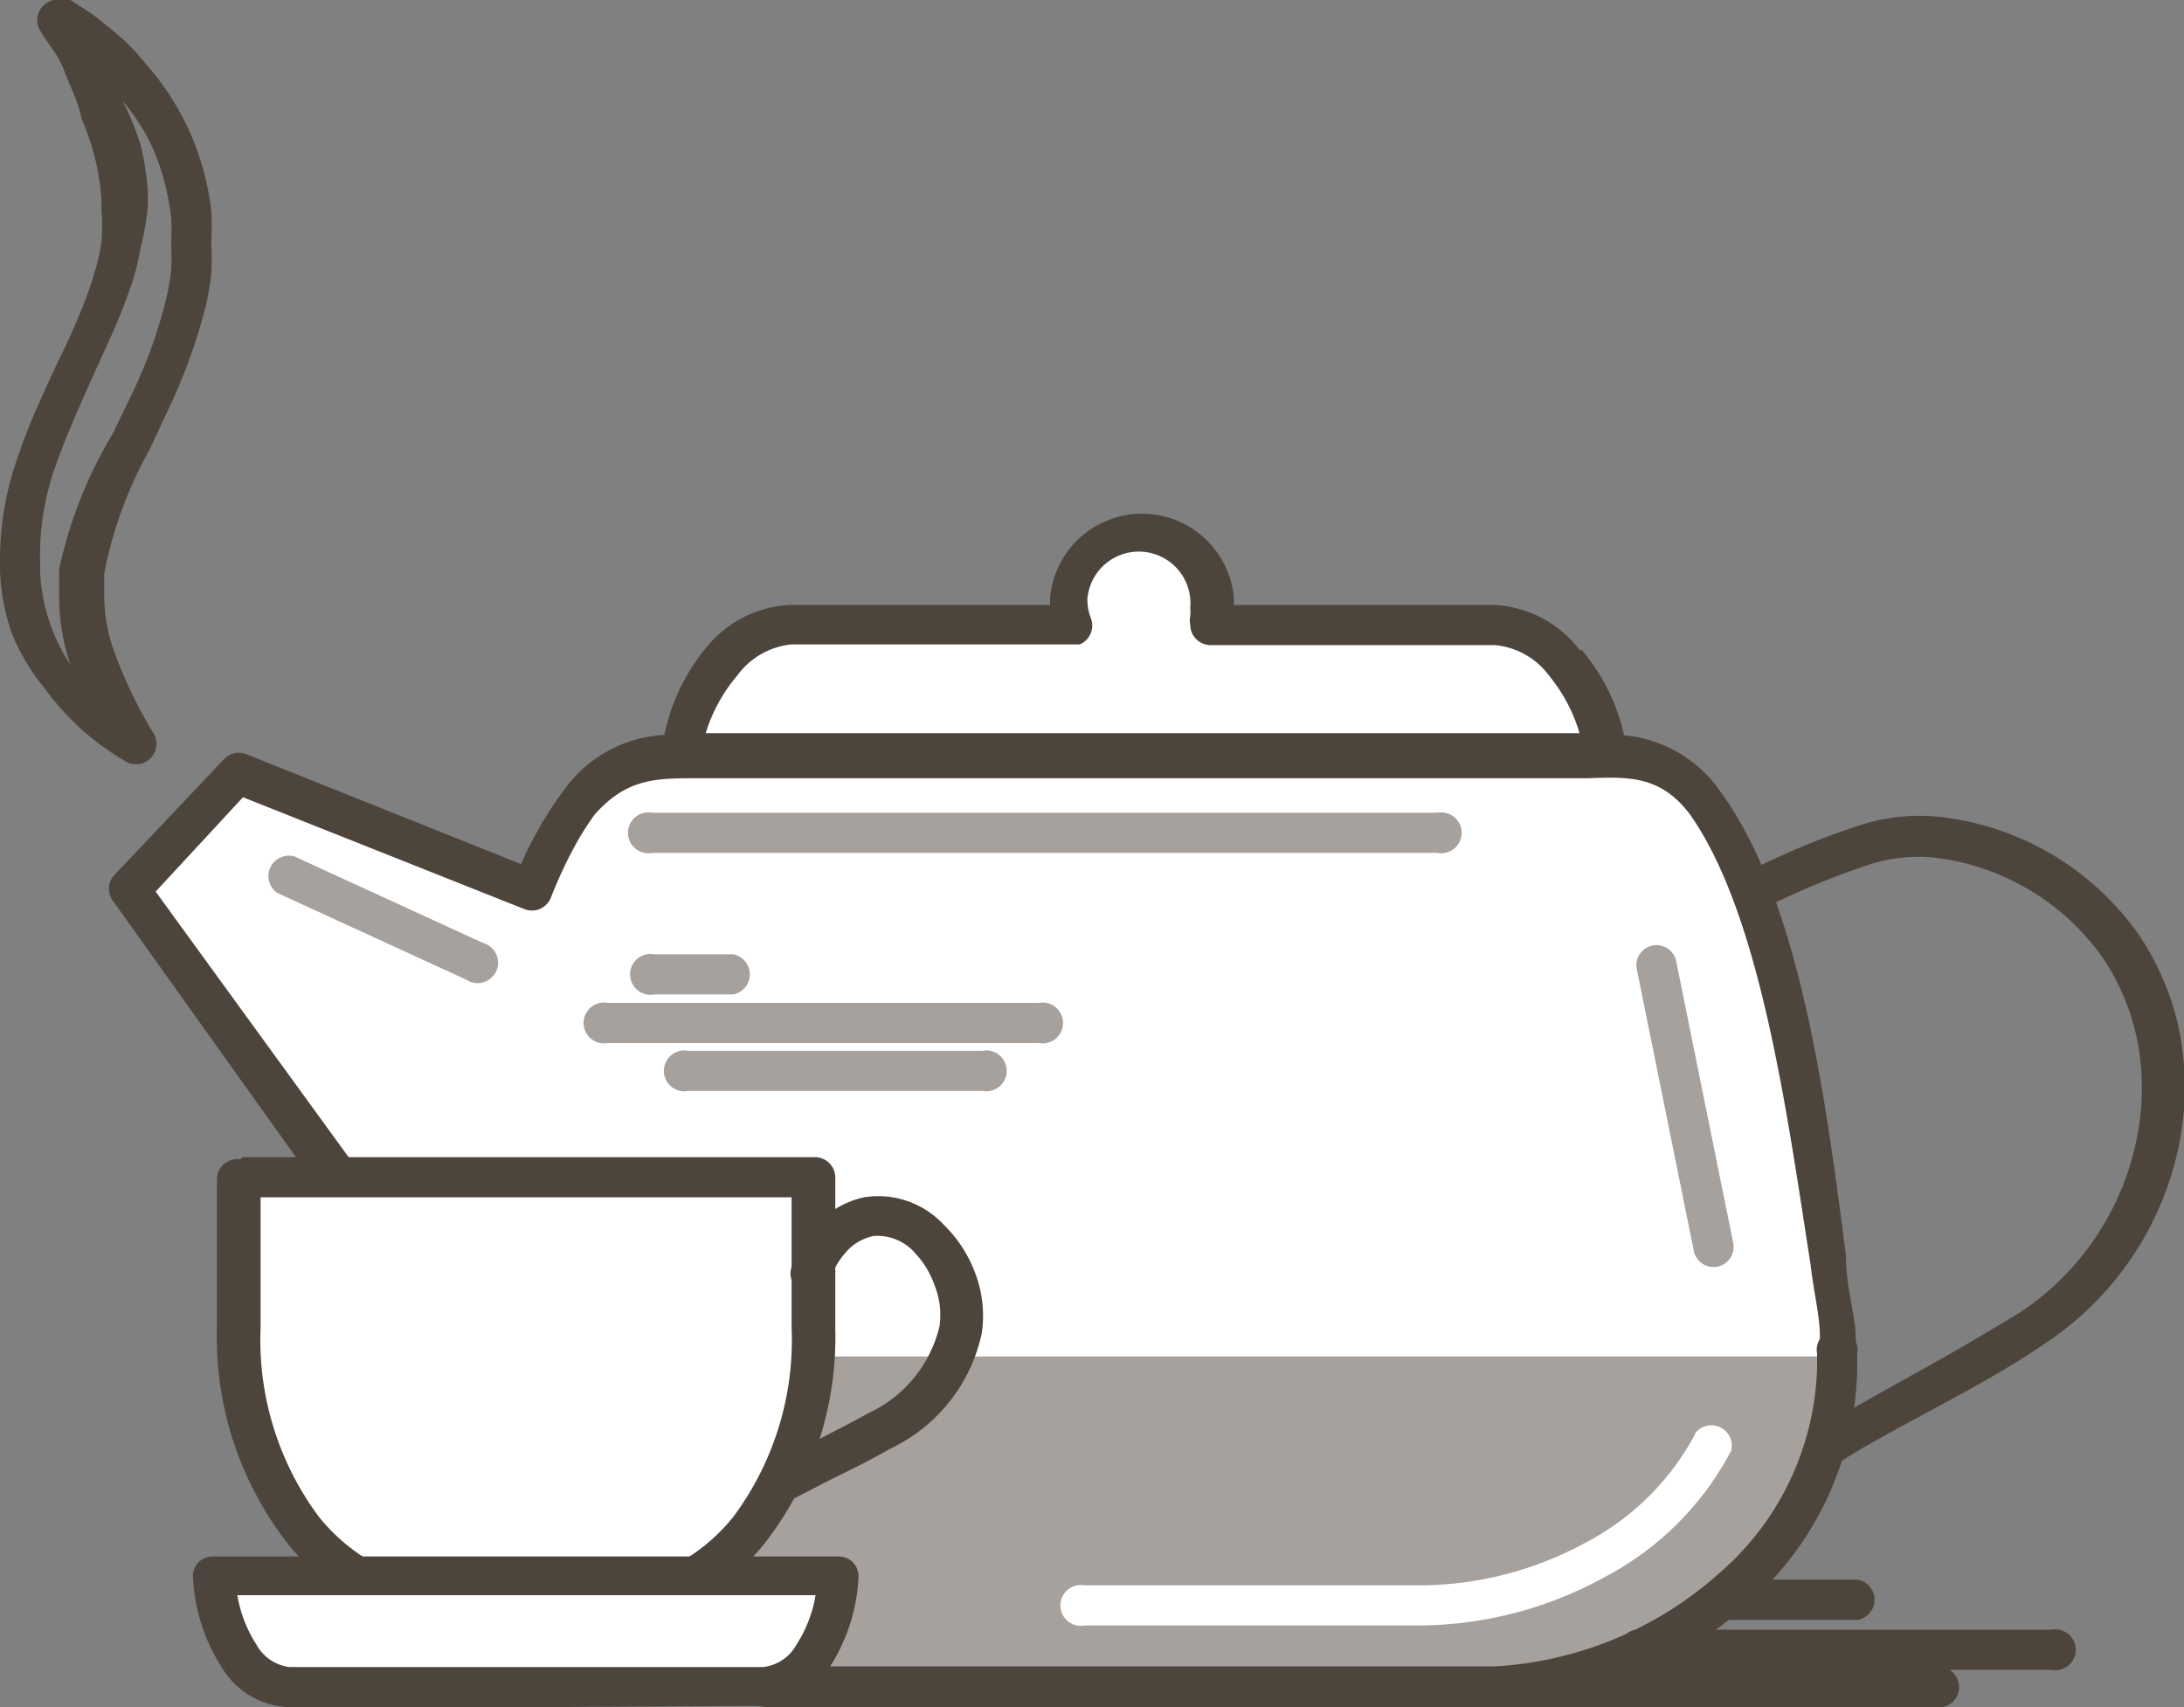 <svg xmlns="http://www.w3.org/2000/svg" viewBox="0 0 31.01 24.24"><rect x="0" y="0" width="31.01" height="24.24" fill="#808080" stroke="none"/><defs><style>.cls-1,.cls-4{fill:#fff;}.cls-1,.cls-3{fill-rule:evenodd;}.cls-2{fill:#4d443c;}.cls-3,.cls-5{fill:#a6a19d;}</style></defs><title>10_2</title><g id="Layer_2" data-name="Layer 2"><g id="Layer_1-2" data-name="Layer 1"><path class="cls-1" d="M15.54,24H11.43C8.63,24,6,21.64,6.35,18.88l-4.5-6.24L3.42,11l4.14,1.67a5.43,5.43,0,0,1,.66-1.24c.61-.83,1.24-.62,2.15-.62H22c.92,0,1.54-.21,2.15.62,1.28,1.73,1.56,5.31,1.87,7.48C26.44,21.64,23.77,24,21,24Z"/><path class="cls-2" d="M14.15,23.67H21a4.9,4.9,0,0,0,.69,0,5.24,5.24,0,0,0,2.91-1.43,3.91,3.91,0,0,0,1.24-2.77,3.58,3.58,0,0,0,0-.5c0-.28-.09-.64-.13-1C25.37,15.79,25,13,24,11.57c-.42-.56-.87-.54-1.46-.52H9.9c-.59,0-1,0-1.46.52a4.24,4.24,0,0,0-.33.54,6.44,6.44,0,0,0-.29.64h0a.29.29,0,0,1-.37.16l-4-1.59L2.21,12.66l4.36,6a.28.28,0,0,1,.06.22,3.58,3.58,0,0,0,0,.5h0a3.91,3.91,0,0,0,1.24,2.77,5.24,5.24,0,0,0,2.91,1.43,4.9,4.9,0,0,0,.69,0Zm1.39.57H11.43a5.49,5.49,0,0,1-.77-.05A5.81,5.81,0,0,1,7.43,22.6,4.47,4.47,0,0,1,6,19.42H6a4.1,4.1,0,0,1,0-.47L1.61,12.8a.29.29,0,0,1,0-.36l1.57-1.66a.29.29,0,0,1,.32-.07L7.4,12.27c.06-.15.13-.29.21-.43A4.75,4.75,0,0,1,8,11.23a1.86,1.86,0,0,1,1.94-.75H22.48a1.86,1.86,0,0,1,1.94.75c1.14,1.54,1.51,4.42,1.79,6.6,0,.34.08.66.13,1a4.13,4.13,0,0,1,0,.58A4.47,4.47,0,0,1,25,22.6a5.81,5.81,0,0,1-3.23,1.59,5.49,5.49,0,0,1-.77.05Z"/><path class="cls-3" d="M15.54,24H11.43c-2.68,0-5.25-2.13-5.11-4.74H26.08C26.23,21.82,23.65,24,21,24Z"/><path class="cls-2" d="M25,12.92a.28.28,0,0,1-.25-.51,11.25,11.25,0,0,1,1.65-.69,2.75,2.75,0,0,1,1.3-.1,4,4,0,0,1,2.66,1.64,3.82,3.82,0,0,1,.59,1.41,4.12,4.12,0,0,1,0,1.53A4.44,4.44,0,0,1,29,19.1c-.42.29-.91.56-1.48.87s-1,.53-1.51.86a.29.29,0,0,1-.29-.49c.58-.34,1.08-.62,1.53-.87s1-.57,1.44-.84a3.87,3.87,0,0,0,1.66-2.52,3.56,3.56,0,0,0,0-1.32,3.26,3.26,0,0,0-.5-1.2,3.41,3.41,0,0,0-2.29-1.4,2.22,2.22,0,0,0-1,.08,10.84,10.84,0,0,0-1.56.65"/><path class="cls-1" d="M22.82,10.71c-.08-.79-.76-1.83-1.57-1.83H17.19a1,1,0,1,0-1.89,0H11.24c-.81,0-1.48,1-1.57,1.82.31,0,.65,0,1,0h11c.43,0,.8,0,1.14,0"/><path class="cls-2" d="M22.46,9.23a2.81,2.81,0,0,1,.64,1.44v0a.28.28,0,0,1-.29.28h-.56l-.57,0h-11l-.57,0H9.65a.29.29,0,0,1-.25-.31A2.81,2.81,0,0,1,10,9.23a1.63,1.63,0,0,1,1.21-.64h3.7s0-.06,0-.1a1.31,1.31,0,0,1,2.61,0s0,.06,0,.1h3.7a1.63,1.63,0,0,1,1.21.64m0,1.19A2.3,2.3,0,0,0,22,9.6a1.08,1.08,0,0,0-.77-.44H17.19a.29.29,0,0,1-.29-.29.28.28,0,0,1,0-.12.74.74,0,0,0,0-.12h0a.73.73,0,1,0-1.46-.13.71.71,0,0,0,.05.28.29.29,0,0,1-.16.37l-.11,0H11.24a1.08,1.08,0,0,0-.77.44,2.3,2.3,0,0,0-.45.82H22.47Z"/><path class="cls-4" d="M24.07,20.35a.29.29,0,0,1,.51.25,4.27,4.27,0,0,1-1.79,1.79,5.52,5.52,0,0,1-2.65.69H15.4a.29.29,0,1,1,0-.57h4.75a4.94,4.94,0,0,0,2.37-.61,3.7,3.7,0,0,0,1.55-1.54"/><path class="cls-5" d="M9.26,12.11a.29.29,0,1,1,0-.57H20.41a.29.29,0,1,1,0,.57Z"/><path class="cls-5" d="M9.77,15.49a.29.29,0,1,1,0-.57h4.18a.29.29,0,1,1,0,.57Z"/><path class="cls-5" d="M8.63,14.81a.29.29,0,1,1,0-.57h6.12a.29.29,0,1,1,0,.57Z"/><path class="cls-5" d="M9.29,14.12a.29.29,0,1,1,0-.57h1.12a.29.29,0,0,1,0,.57Z"/><path class="cls-2" d="M21.38,24.24a.29.29,0,0,1,0-.57h6.2a.29.29,0,0,1,0,.57Z"/><path class="cls-2" d="M24.5,23a.29.29,0,0,1,0-.57h1.88a.29.29,0,0,1,0,.57Z"/><path class="cls-2" d="M23.33,23.71a.29.29,0,1,1,0-.57h5.8a.29.29,0,1,1,0,.57Z"/><path class="cls-5" d="M3.94,12.68a.29.29,0,0,1,.24-.52l2.68,1.23a.29.29,0,1,1-.24.52Z"/><path class="cls-5" d="M23.24,13.76a.28.28,0,0,1,.56-.11l.81,4a.28.28,0,0,1-.56.11Z"/><path class="cls-2" d="M2.12,2a3.15,3.15,0,0,0-.38-.57A4,4,0,0,1,2,2.07a4,4,0,0,1,.1.68c0,.05,0,.11,0,.17A3.7,3.7,0,0,1,2,3.5,3.74,3.74,0,0,1,1.88,4v0c-.07.21-.15.42-.24.63s-.18.4-.27.6l-.09.2c-.16.36-.33.73-.47,1.13h0A3.74,3.74,0,0,0,.57,8h0s0,.09,0,.13a2.54,2.54,0,0,0,.14.72h0A2.55,2.55,0,0,0,1,9.44H1a3,3,0,0,1-.16-1c0-.06,0-.12,0-.19s0-.11,0-.17v0A6.29,6.29,0,0,1,1.6,6.16l.29-.6h0a7.12,7.12,0,0,0,.28-.68,6.93,6.93,0,0,0,.2-.68h0a3.37,3.37,0,0,0,.06-.37,3.35,3.35,0,0,0,0-.37,3.34,3.34,0,0,0,0-.37,3.4,3.4,0,0,0-.06-.36h0A3.15,3.15,0,0,0,2.12,2M1,0l.31.2.3.24.15.13.15.15h0L2.15,1v0a3.76,3.76,0,0,1,.46.7,3.74,3.74,0,0,1,.3.8v0A3.93,3.93,0,0,1,3,3a3.91,3.91,0,0,1,0,.44,3.92,3.92,0,0,1,0,.44,4,4,0,0,1-.07.43v0a7.47,7.47,0,0,1-.22.73,7.7,7.7,0,0,1-.3.73l-.29.62a5.89,5.89,0,0,0-.64,1.75v0s0,.09,0,.14,0,.1,0,.16a2.37,2.37,0,0,0,.13.78,6.53,6.53,0,0,0,.58,1.21.29.29,0,0,1-.39.39,3.87,3.87,0,0,1-.65-.47l0,0a4,4,0,0,1-.52-.58h0A3.12,3.12,0,0,1,.17,9h0A3.11,3.11,0,0,1,0,8.11C0,8.06,0,8,0,8H0A4.38,4.38,0,0,1,.27,6.44C.42,6,.59,5.64.76,5.27l.09-.19v0q.14-.28.26-.57c.08-.19.16-.39.22-.6h0a3.17,3.17,0,0,0,.11-.46,3.15,3.15,0,0,0,0-.49s0-.09,0-.13a3.43,3.43,0,0,0-.09-.58,3.43,3.43,0,0,0-.19-.56h0C1.11,1.44,1,1.24.91,1S.69.64.58.45A.29.29,0,0,1,.87,0h0Z"/><path class="cls-2" d="M25.8,19.22a.29.29,0,1,1,.57,0q0,.13,0,.22a4.52,4.52,0,0,1-1.57,3.34,5.81,5.81,0,0,1-3.53,1.48H11.13A5.81,5.81,0,0,1,7.6,22.75,4.52,4.52,0,0,1,6,19.42q0-.1,0-.22a.29.29,0,1,1,.57,0c0,.06,0,.12,0,.19A4,4,0,0,0,8,22.33a5.23,5.23,0,0,0,3.18,1.33H21.24a5.23,5.23,0,0,0,3.18-1.33,4,4,0,0,0,1.38-2.91c0-.07,0-.14,0-.19"/><path class="cls-1" d="M3.41,16.75h8.12v2.14c0,2.51-1.45,4-3.24,4H6.65c-1.8,0-3.24-1.49-3.24-4Z"/><path class="cls-2" d="M7,17H3.7v1.85a4.21,4.21,0,0,0,.83,2.69,2.69,2.69,0,0,0,2.13,1H8.28a2.69,2.69,0,0,0,2.13-1,4.21,4.21,0,0,0,.83-2.69V17Zm-3.55-.57h8.12a.29.29,0,0,1,.29.29v2.14a4.77,4.77,0,0,1-1,3.05,3.25,3.25,0,0,1-2.57,1.23H6.65a3.25,3.25,0,0,1-2.57-1.23,4.77,4.77,0,0,1-1-3.05V16.75A.29.29,0,0,1,3.41,16.46Z"/><path class="cls-2" d="M11.24,21.28a.29.29,0,0,1-.27-.51l.59-.3c.27-.14.53-.27.78-.41a1.82,1.82,0,0,0,1-1.23,1.14,1.14,0,0,0-.07-.58A1.29,1.29,0,0,0,13,17.8a.71.71,0,0,0-.6-.25.74.74,0,0,0-.31.15,1.1,1.1,0,0,0-.29.43.29.29,0,1,1-.52-.22,1.64,1.64,0,0,1,.45-.65,1.29,1.29,0,0,1,.54-.26,1.27,1.27,0,0,1,1.13.39,1.86,1.86,0,0,1,.44.67,1.7,1.7,0,0,1,.1.87,2.36,2.36,0,0,1-1.3,1.64c-.24.14-.52.28-.81.42l-.58.3"/><path class="cls-1" d="M7.64,24H4.09c-.55,0-1-.69-1.06-1.57.21,0,.44,0,.7,0H11.2c.26,0,.49,0,.7,0-.06.88-.51,1.57-1.06,1.57Z"/><path class="cls-2" d="M7.29,23.67h3.55a.62.62,0,0,0,.47-.32,1.85,1.85,0,0,0,.27-.7h0l-.36,0H3.73l-.36,0h0a1.86,1.86,0,0,0,.27.7.62.62,0,0,0,.47.32Zm.35.57H4.09a1.16,1.16,0,0,1-.95-.58,2.59,2.59,0,0,1-.4-1.26A.28.28,0,0,1,3,22.1h.32l.4,0H11.2l.4,0h.3a.28.28,0,0,1,.29.28v0a2.58,2.58,0,0,1-.39,1.26,1.16,1.16,0,0,1-.95.58Z"/></g></g></svg>